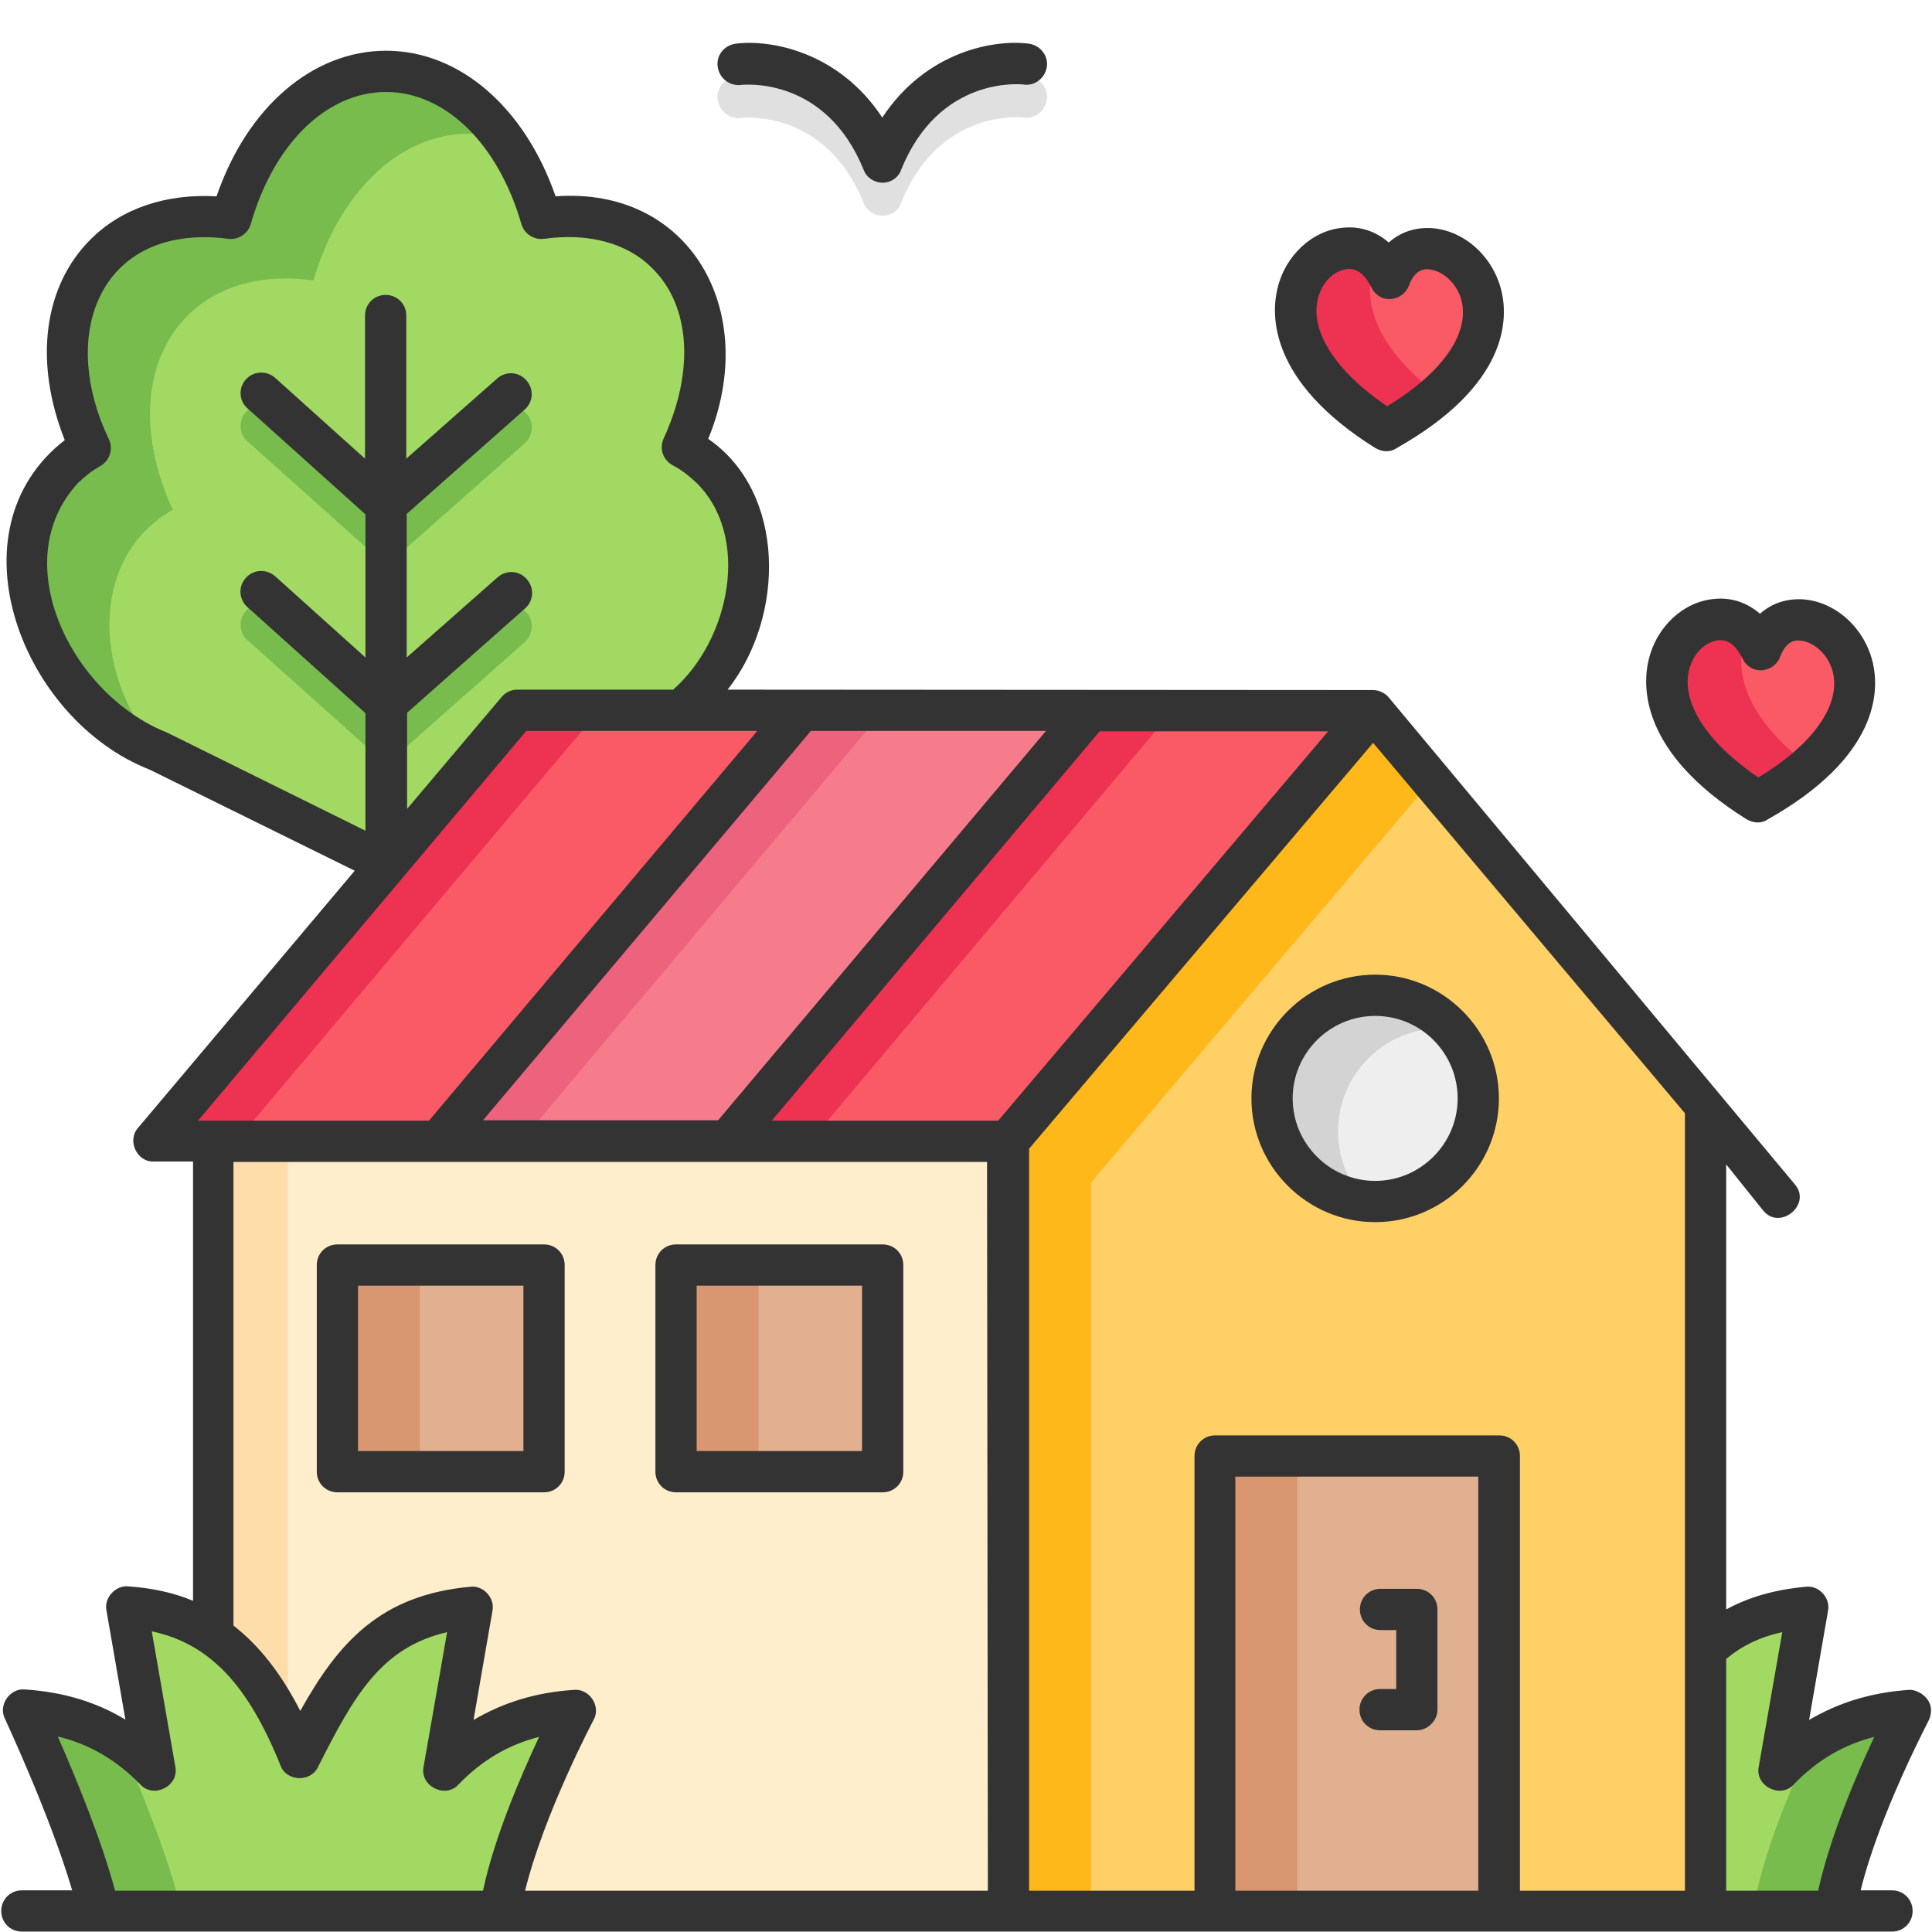 <svg id="Layer_1" enable-background="new 0 0 468.4 468.4" height="512" viewBox="0 0 468.4 468.4" width="512" xmlns="http://www.w3.org/2000/svg"><g><g><g><g><g><g><path d="m149.4 182.1c33.3-14.1 40.4-51.2 22.9-68.7-2-2-4.3-3.7-6.9-5.1 8.1-17.6 7.3-35.8-3.7-46.8-7.6-7.5-18.6-10.3-30.5-8.6-6-20.9-20.6-35.6-37.6-35.6s-31.6 14.8-37.6 35.7c-11.9-1.7-23 1-30.5 8.6-11.1 11-11.8 29.4-3.6 47.1-2.3 1.3-4.5 2.9-6.4 4.8-17.6 17.6-8.8 54.5 22.9 68.7l55.1 27.2z" fill="#a2d962"/></g><g><path d="m35.5 128.4c1.9-1.9 4.1-3.5 6.4-4.8-8.2-17.7-7.5-36 3.6-47.1 7.5-7.5 18.6-10.2 30.5-8.5 6-20.9 20.6-35.6 37.6-35.6 2.8 0 5.6.4 8.3 1.2-7.3-10-17.3-16.2-28.3-16.2-17-.1-31.6 14.7-37.6 35.6-11.9-1.7-23 1-30.5 8.6-11.1 11-11.8 29.4-3.6 47.1-2.3 1.3-4.5 2.9-6.4 4.8-17.6 17.5-8.8 54.5 22.8 68.6-14.4-17.2-15.9-40.7-2.8-53.7z" fill="#77bc4d"/></g></g><g><g><path d="m93.6 135.4c-1.2 0-2.4-.4-3.3-1.3l-30.3-27.1c-2.1-1.8-2.2-5-.4-7.1s5-2.2 7.1-.4l26.9 24.2 27-23.8c2.1-1.8 5.2-1.6 7.1.4 1.8 2.1 1.6 5.2-.4 7.1l-30.3 26.8c-1.1.8-2.3 1.2-3.4 1.2z" fill="#77bc4d"/></g><g><path d="m93.6 183.6c-1.2 0-2.4-.4-3.3-1.3l-30.3-27.1c-2.1-1.8-2.2-5-.4-7.1s5-2.2 7.1-.4l26.9 24.2 27-23.8c2.1-1.8 5.2-1.6 7.1.4 1.8 2.1 1.6 5.2-.4 7.1l-30.3 26.8c-1.1.8-2.3 1.2-3.4 1.2z" fill="#77bc4d"/></g></g></g><g><g><path d="m347.8 463.4h97.2c3.3-20.5 18.3-48.8 18.3-48.8-12.6.9-23 5.3-31.9 14.5l6.9-39.5c-23.5 2.1-31.9 16.4-41.9 36.5-9.5-23.6-21.8-35.1-41.9-36.5l6.9 39.5c-8.8-9.2-19.3-13.6-31.9-14.5-.1.1 13.9 29.6 18.3 48.8z" fill="#a2d962"/></g><g><path d="m439.4 422.4c-4.7 9.8-12.2 27.1-14.4 41h20c3.3-20.5 18.3-48.8 18.3-48.8-9 .7-16.9 3.2-23.9 7.8z" fill="#77bc4d"/></g></g><g><g><g><path d="m332.9 172.3-88.4 104.4v186.7h169.1l-.1-195.3z" fill="#ffd066"/></g><g><g><path d="m347.1 189.2-14.2-16.9-88.4 104.4v186.7h20v-176.7z" fill="#ffb81a"/></g></g><g><g><path d="m294.5 353v110.4h69v-110.4z" fill="#e0b091"/></g><g><g><path d="m294.5 353h20v110.4h-20z" fill="#d89671"/></g></g></g><g><path d="m51.8 276.7h192.7v186.7h-192.7z" fill="#fec"/></g><g><g><path d="m51.8 276.7h18v186.7h-18z" fill="#ffddab"/></g></g><g><g><g><path d="m194.3 172.2-88 104.5h70.1l88-104.4z" fill="#f77c8b"/></g><g><path d="m194.3 172.2-88 104.5h20l88-104.5z" fill="#ed627d"/></g></g><g><g><path d="m125.3 172.2-88.1 104.5h69.1l88-104.5z" fill="#f95a66"/></g><g><path d="m125.3 172.2-88.1 104.5h20l88.1-104.5z" fill="#ed3252"/></g></g><g><g><path d="m332.9 172.3h-68.5l-88 104.4h68.1z" fill="#f95a66"/></g><g><path d="m264.4 172.3-88 104.4h20l87.9-104.4z" fill="#ed3252"/></g></g></g></g><g><g><path d="m163.9 306.8h50.1v50.1h-50.1z" fill="#e0b091"/></g><g><path d="m163.9 306.8h20v50.1h-20z" fill="#d89671"/></g></g><g><g><path d="m81.8 306.8h50.1v50.1h-50.1z" fill="#e0b091"/></g><g><path d="m81.8 306.8h20v50.1h-20z" fill="#d89671"/></g></g></g></g><g><g><path d="m24 463.4h97.2c3.3-20.5 18.3-48.8 18.3-48.8-12.6.9-23 5.3-31.9 14.5l6.9-39.5c-23.5 2.1-31.9 16.4-41.9 36.5-9.5-23.6-21.8-35.1-41.9-36.5l6.9 39.5c-8.8-9.2-19.3-13.6-31.9-14.5 0 .1 13.9 29.6 18.3 48.8z" fill="#a2d962"/></g><g><path d="m5.7 414.7s13.9 29.5 18.3 48.8h20c-3-13.2-10.5-31.3-14.9-41.3-6.9-4.6-14.7-6.9-23.4-7.5z" fill="#77bc4d"/></g></g></g><g><path d="m214 52.3c-2 0-3.9-1.2-4.6-3.1-9.2-22.7-28.9-20.7-29.8-20.6-2.7.3-5.2-1.6-5.6-4.4s1.6-5.2 4.3-5.6c8.3-1.1 25 1.8 35.6 17.9 10.7-16.2 27.3-19 35.6-17.9 2.7.4 4.7 2.9 4.3 5.6s-2.9 4.7-5.6 4.3c-.8-.1-20.5-2.1-29.7 20.6-.6 1.9-2.5 3.2-4.5 3.2z" fill="#e0e0e0"/></g><g><g><circle cx="333.4" cy="266.3" fill="#eee" r="25"/></g><g><path d="m349.4 249.3c.8 0 1.6 0 2.4.1-4.6-5-11.1-8.1-18.4-8.1-13.8 0-25 11.2-25 25 0 13 9.9 23.7 22.6 24.9-4.1-4.4-6.6-10.4-6.6-16.9 0-13.8 11.2-25 25-25z" fill="#d3d3d3"/></g></g><g><g><path d="m343.5 419.5h-8.9c-2.8 0-5-2.2-5-5s2.2-5 5-5h3.9v-14.3h-3.8c-2.8 0-5-2.2-5-5s2.2-5 5-5h8.8c2.8 0 5 2.2 5 5v24.3c0 2.7-2.4 5-5 5z" fill="#333"/></g><g><path d="m214 361.8h-50.1c-2.8 0-5-2.2-5-5v-50.1c0-2.8 2.2-5 5-5h50.1c2.8 0 5 2.2 5 5v50.1c0 2.8-2.2 5-5 5zm-45.1-10h40.1v-40.1h-40.1z" fill="#333"/></g><g><path d="m131.9 361.8h-50.1c-2.8 0-5-2.2-5-5v-50.1c0-2.8 2.2-5 5-5h50.1c2.8 0 5 2.2 5 5v50.1c0 2.8-2.2 5-5 5zm-45.1-10h40.1v-40.1h-40.1z" fill="#333"/></g><path d="m462.9 409.7c-9.2.6-17.2 3.1-24.3 7.3l4.6-26.5c.6-3.1-2.2-6.2-5.4-5.8-7.7.7-14 2.6-19.3 5.5v-107.9l8.9 11.1c4 5.1 11.9-1.3 7.8-6.2l-98.5-118.1c-.9-1.1-2.4-1.8-3.8-1.8l-156.5-.1c14-17.7 14.2-47.8-4.7-60.8 12.7-30.8-4.3-61.2-37-58.8-7.5-21.6-23.3-35.3-41.1-35.3s-33.7 13.7-41.1 35.3c-12.2-.7-23 2.9-30.5 10.4-11.5 11.4-13.8 29.8-6.3 48.7-28.2 21.9-10.4 67.8 20.6 79.9l49.7 24.5-52.5 62.3c-2.8 3.1-.3 8.4 3.8 8.2h9.5v106.5c-4.8-2-10-3.1-15.7-3.5-3.1-.3-5.9 2.8-5.3 5.8l4.6 26.5c-7.1-4.3-15.2-6.7-24.3-7.3-3.7-.4-6.6 3.8-4.9 7.1.1.3 11 23.5 16.3 41.6h-12.2c-2.8 0-5 2.2-5 5s2.2 5 5 5h453.4c2.8 0 5-2.2 5-5s-2.2-5-5-5h-7.6c4.6-18.7 16.5-41.1 16.6-41.4 2-5-3-7.4-4.8-7.2zm-266.3-232.5h57l-79.5 94.4h-57zm-156.1.4c-23.1-9.1-39.3-41.5-21.5-60.6 1.6-1.5 3.3-2.9 5.3-4 2.3-1.3 3.2-4.1 2.1-6.5-11.7-24.4-3-48.9 23-49 1.9 0 3.9.1 5.9.4 2.5.3 4.8-1.2 5.5-3.6 5.6-19.5 18.4-32 32.8-32s27.2 12.6 32.8 32c.7 2.4 3 3.9 5.5 3.6 10.8-1.5 20.2 1 26.3 7.2 9.2 9.1 10.2 24.9 2.7 41.2-1.1 2.4-.2 5.2 2.2 6.5 2.1 1.1 4 2.6 5.7 4.2 13.3 13 8.2 38.1-5.6 50.2h-37.8c-1.5 0-2.9.7-3.8 1.8l-22.9 27.1v-23.3l28.6-25.3c2.1-1.8 2.3-5 .4-7.1-1.8-2.1-5-2.3-7.1-.4l-22 19.4v-34.8l28.6-25.3c2.1-1.8 2.3-5 .4-7.1-1.8-2.1-5-2.3-7.1-.4l-22 19.4v-34.7c0-2.8-2.2-5-5-5s-5 2.2-5 5v34.7l-21.8-19.6c-2.1-1.8-5.2-1.7-7.1.4-1.8 2-1.7 5.2.4 7l28.6 25.7v34.7l-21.9-19.7c-2.1-1.8-5.2-1.7-7.1.4s-1.7 5.2.4 7.1l28.6 25.7v28.5zm87.1-.4h56l-79.6 94.5h-56zm-10.5 281.2h-89.2c-3.4-12.7-9.8-28.1-13.9-37.4 7.8 1.9 14.2 5.7 20 11.6 3.2 3.6 9.5.4 8.5-4.3l-5.7-32.8c14 3 23.3 12.9 31.2 32.5 1.4 3.9 7.3 4.2 9.1.4 8.8-17.5 15.4-29 31.3-32.7l-5.7 32.6c-1 4.7 5.3 7.9 8.5 4.3 5.6-5.8 12-9.6 19.5-11.5-4.3 9.2-10.8 24.1-13.6 37.3zm122.4 0h-112.2c4.6-18.7 16.5-41.2 16.6-41.4 1.9-3.3-1-7.7-4.8-7.3-9.2.6-17.2 3.1-24.3 7.3l4.6-26.5c.6-3.1-2.2-6.2-5.4-5.8-21.7 2-31.9 13.4-41.2 30.1-4.6-9-9.9-15.8-16.2-20.7v-112.4h182.7zm-52.4-186.7 79.5-94.4h55.4l-80 94.4zm112.4 186.7v-100.4h58.9v100.4zm69 0v-105.4c0-2.8-2.2-5-5-5h-68.9c-2.8 0-5 2.2-5 5v105.4h-40.1v-179.9l83.4-98.4 75.6 89.8v188.5zm72.3 0h-22.3v-56.2c3.7-3.1 8.1-5.3 13.6-6.5l-5.7 32.6c-1 4.7 5.3 7.9 8.5 4.3 5.6-5.8 12-9.6 19.5-11.5-4.3 9.2-10.7 24.1-13.6 37.3z" fill="#333"/><g><path d="m214 44.3c-2 0-3.9-1.2-4.6-3.1-9.2-22.7-28.9-20.7-29.8-20.6-2.7.3-5.2-1.6-5.6-4.4s1.6-5.2 4.3-5.6c8.3-1.1 25 1.8 35.6 17.9 10.7-16.2 27.3-19 35.6-17.9 2.7.4 4.7 2.9 4.3 5.6s-2.9 4.7-5.6 4.3c-.8-.1-20.5-2.1-29.7 20.6-.6 1.9-2.5 3.2-4.5 3.2z" fill="#333"/></g><g><g><g id="XMLID_2_"><path d="m426.9 157.6c-9.4-21.7-45.6 8.7-.7 36.8 48.3-27.1 8.5-58.4.7-36.8z" fill="#f95a66"/></g><g><path d="m423.8 153c-12.2-11.7-38.5 15.8 2.4 41.4 5.1-2.9 9.3-5.8 12.5-8.7-16.8-12.5-18.7-24.9-14.9-32.7z" fill="#ed3252"/></g></g><g id="XMLID_1_"><path d="m426.1 199.4c-.9 0-1.8-.3-2.7-.8-25.9-16.2-25.2-32.4-23.7-38.6 1.9-8.1 8.5-14.2 16-14.8 4.1-.4 7.9.9 11 3.6 2.8-2.5 6.3-3.7 10.3-3.5 8 .5 15.2 7 17.1 15.6 1.4 6.3 1.8 22.4-25.6 37.8-.7.5-1.5.7-2.4.7zm-9-44.2c-3.1.1-6.4 2.6-7.6 7.2-1.9 8 4.3 17.6 16.8 26.1 13.2-8 19.9-17.4 18.1-25.4-1.1-4.6-4.9-7.6-8-7.8-.8-.1-3.3-.2-4.8 3.9-.7 1.9-2.5 3.2-4.5 3.3-2.1.1-3.9-1.1-4.7-3-1-1.9-2.6-4.3-5.3-4.3z" fill="#333"/></g></g><g><g><g id="XMLID_4_"><path d="m336.9 67.6c-9.4-21.7-45.6 8.7-.7 36.8 48.3-27.1 8.5-58.4.7-36.8z" fill="#f95a66"/></g><g><path d="m333.8 63c-12.2-11.7-38.5 15.8 2.4 41.4 5.1-2.9 9.3-5.8 12.5-8.7-16.8-12.5-18.7-24.9-14.9-32.7z" fill="#ed3252"/></g></g><g id="XMLID_3_"><path d="m336.1 109.4c-.9 0-1.8-.3-2.7-.8-25.9-16.2-25.2-32.4-23.7-38.6 1.9-8.1 8.5-14.2 16-14.8 4.1-.4 7.9.9 11 3.6 2.8-2.5 6.3-3.7 10.3-3.5 8 .5 15.2 7 17.1 15.6 1.4 6.3 1.8 22.4-25.6 37.8-.7.5-1.5.7-2.4.7zm-9-44.2c-3.1.1-6.4 2.6-7.6 7.2-1.9 8 4.3 17.6 16.8 26.1 13.2-8 19.9-17.4 18.1-25.4-1.1-4.6-4.9-7.6-8-7.8-.8-.1-3.3-.2-4.8 3.9-.7 1.9-2.5 3.2-4.5 3.3-2.1.1-3.9-1.1-4.7-3-1-1.9-2.6-4.3-5.3-4.3z" fill="#333"/></g></g><g><path d="m333.4 296.3c-16.5 0-30-13.5-30-30s13.5-30 30-30 30 13.5 30 30-13.4 30-30 30zm0-50c-11 0-20 9-20 20s9 20 20 20 20-9 20-20-8.9-20-20-20z" fill="#333"/></g></g></g></svg>